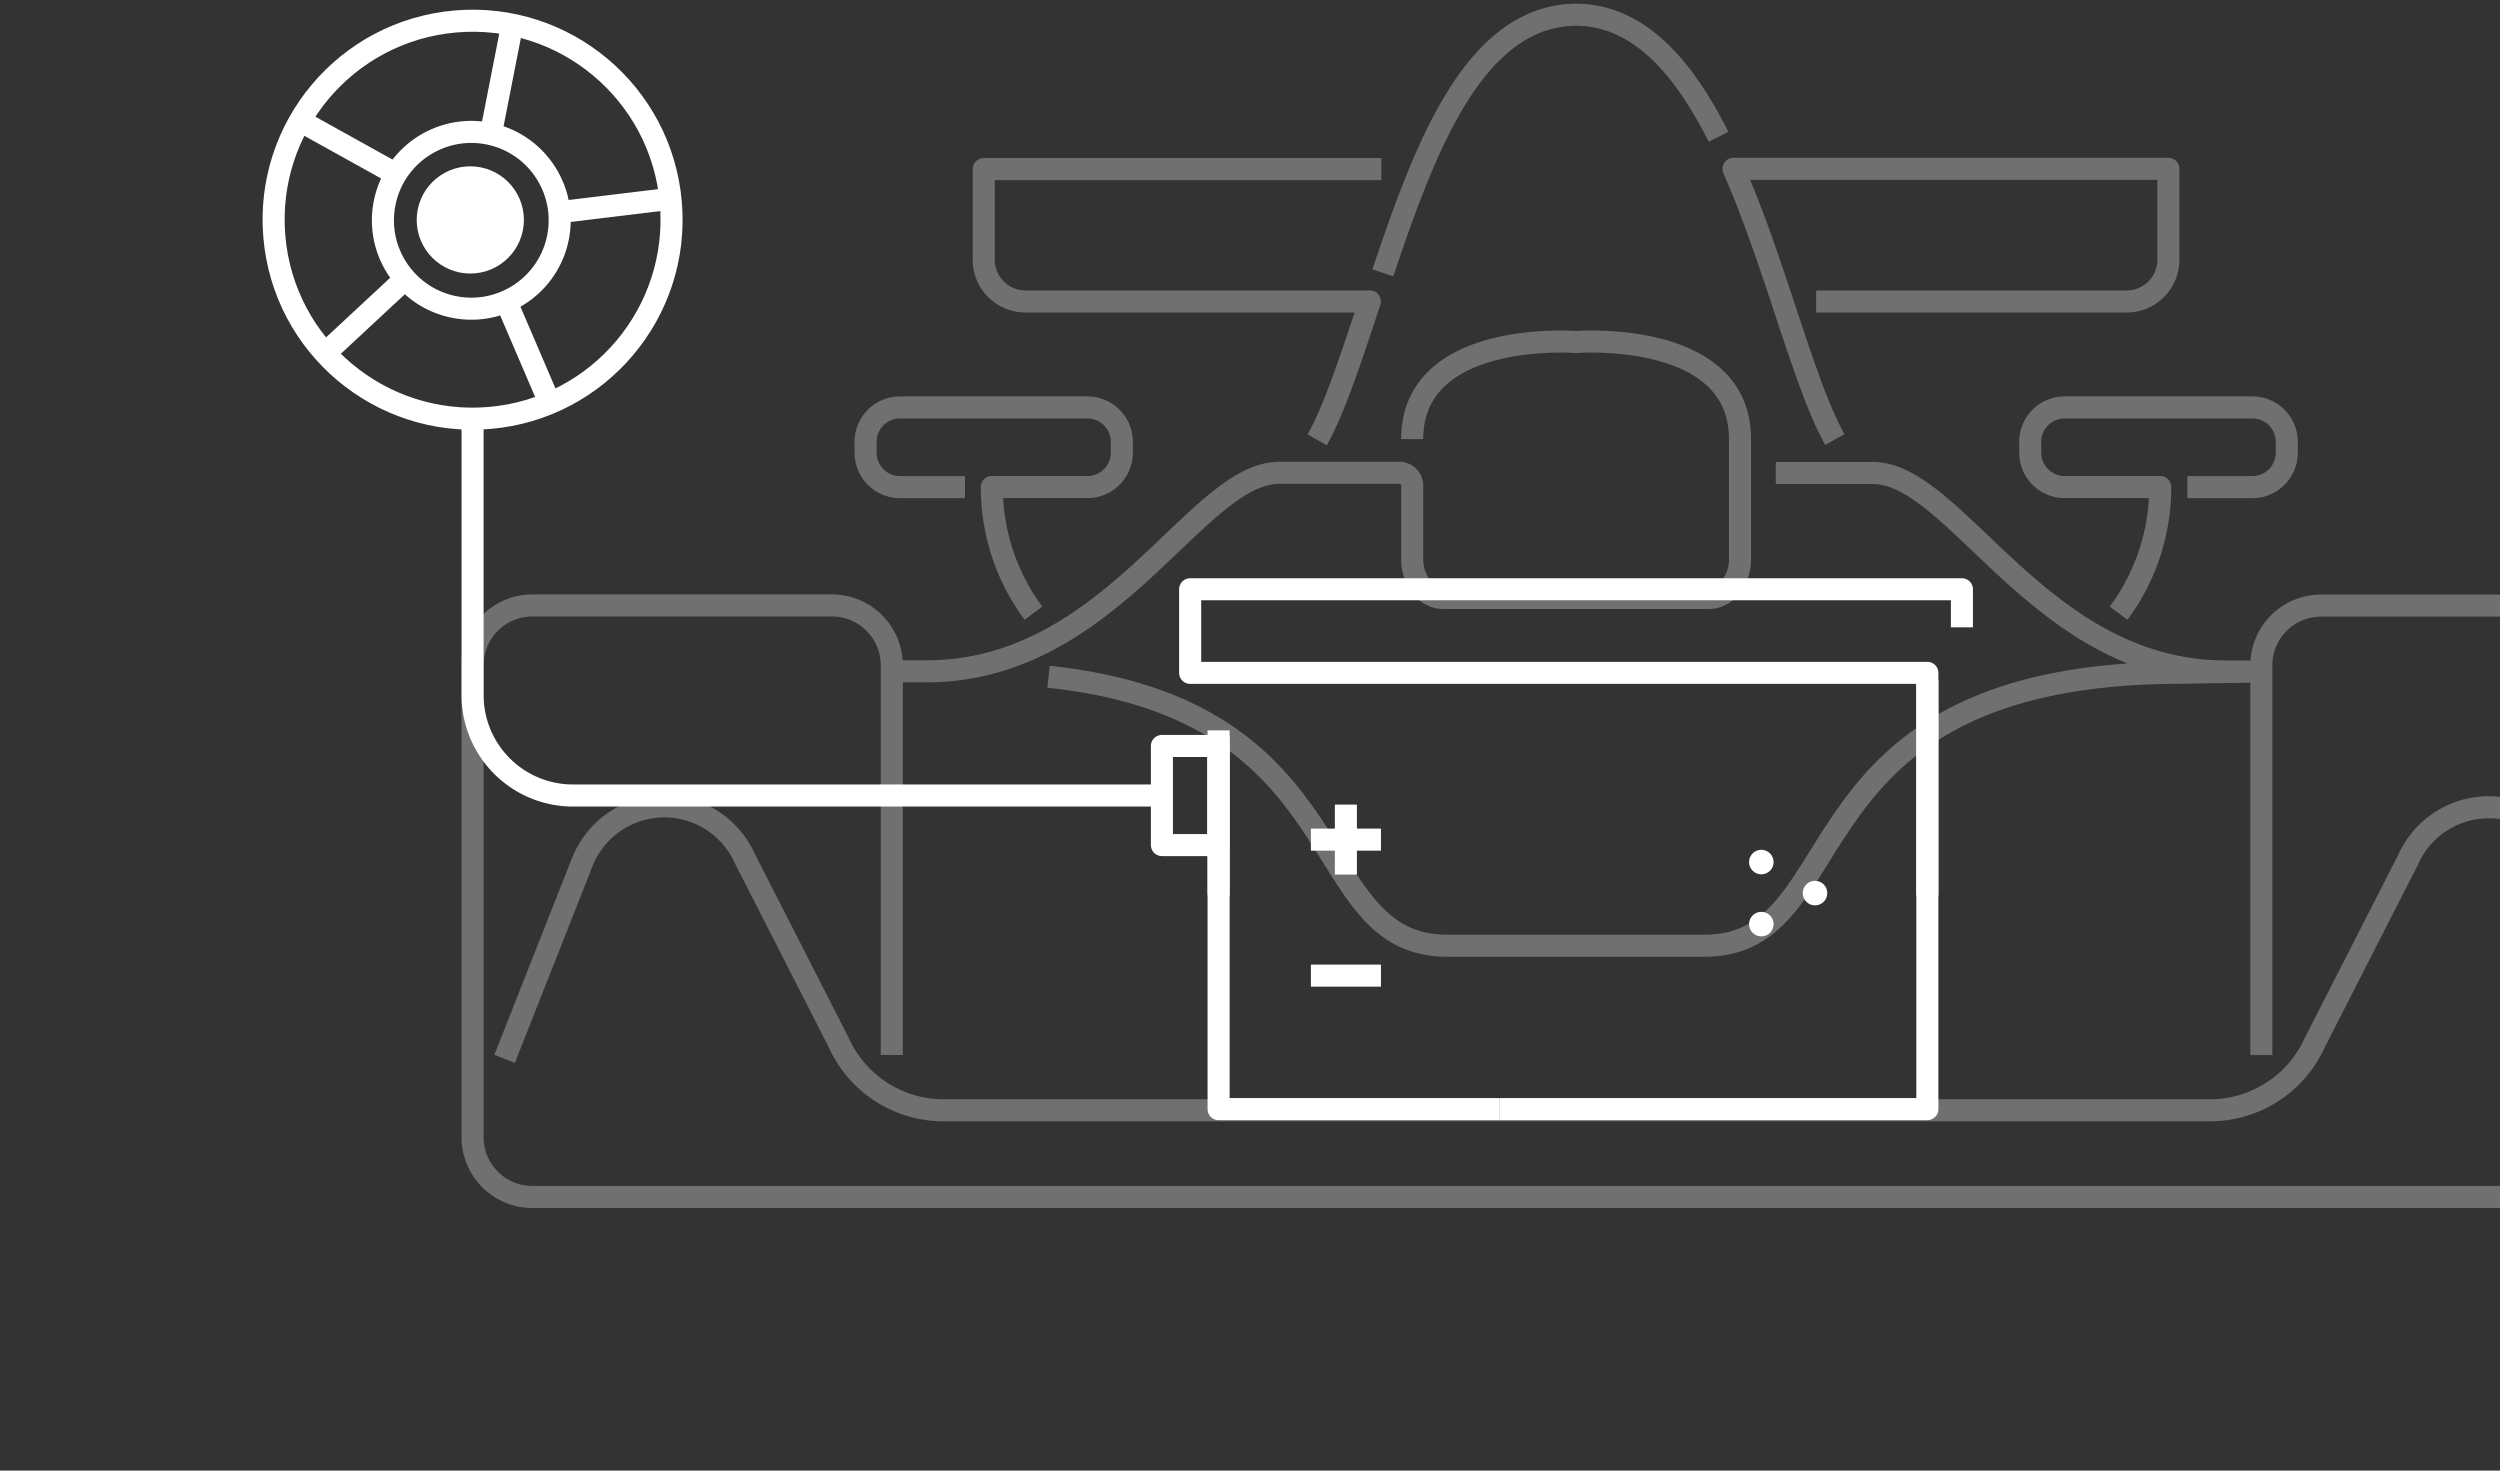 <svg id="bg" xmlns="http://www.w3.org/2000/svg" viewBox="0 0 340 200">
  <rect x="0" y="0" width="340" height="200" fill="#333333" stroke="none"/>
  <title>1-fanBoost</title>
  <g>
    <g id="battery">
      <rect x="158.02" y="101.45" width="7.68" height="13.48" style="fill: none;stroke: #fff;stroke-linejoin: round;stroke-width: 3px"/>
      <path d="M158,108.19H77.93A13.66,13.66,0,0,1,64.27,94.53V56.95" style="fill: none;stroke: #fff;stroke-linejoin: round;stroke-width: 3px"/>
      <g>
        <g>
          <polyline points="262.12 92.45 262.12 150.84 203.9 150.84" style="fill: none;stroke: #fff;stroke-linejoin: round;stroke-width: 3px"/>
          <polyline points="203.9 150.84 165.73 150.84 165.73 100.03" style="fill: none;stroke: #fff;stroke-linejoin: round;stroke-width: 3px"/>
        </g>
        <g>
          <line x1="178.28" y1="114.19" x2="187.81" y2="114.19" style="fill: none;stroke: #fff;stroke-linejoin: round;stroke-width: 3px"/>
          <line x1="178.28" y1="132.69" x2="187.81" y2="132.69" style="fill: none;stroke: #fff;stroke-linejoin: round;stroke-width: 3px"/>
          <line x1="183.04" y1="109.43" x2="183.04" y2="118.95" style="fill: none;stroke: #fff;stroke-linejoin: round;stroke-width: 3px"/>
          <g>
            <circle cx="246.84" cy="121.46" r="1.67" style="fill: #fff"/>
            <circle cx="239.54" cy="125.68" r="1.67" style="fill: #fff"/>
            <circle cx="239.54" cy="117.24" r="1.67" style="fill: #fff"/>
          </g>
        </g>
      </g>
    </g>
    <g id="battery_cover">
      <g>
        <polyline points="266.82 85.32 266.82 80.14 161.86 80.14 161.86 91.51 262.12 91.51 262.12 121.76" style="fill: none;stroke: #fff;stroke-linejoin: round;stroke-width: 3px"/>
        <line x1="165.73" y1="99.33" x2="165.73" y2="121.76" style="fill: none;stroke: #fff;stroke-linejoin: round;stroke-width: 3px"/>
      </g>
    </g>
    <g id="boost">
      <circle cx="64.09" cy="29.96" r="12.02" transform="translate(20.4 85.6) rotate(-76.91)" style="fill: none;stroke: #fff;stroke-linejoin: round;stroke-width: 3px"/>
      <line x1="68.84" y1="41" x2="74.77" y2="54.82" style="fill: none;stroke: #fff;stroke-linejoin: round;stroke-width: 3px"/>
      <line x1="76.06" y1="28.86" x2="91.33" y2="27.01" style="fill: none;stroke: #fff;stroke-linejoin: round;stroke-width: 3px"/>
      <line x1="66.75" y1="18.23" x2="69.71" y2="3.14" style="fill: none;stroke: #fff;stroke-linejoin: round;stroke-width: 3px"/>
      <line x1="53.94" y1="23.73" x2="40.5" y2="16.26" style="fill: none;stroke: #fff;stroke-linejoin: round;stroke-width: 3px"/>
      <circle cx="64.27" cy="29.88" r="27.06" transform="translate(-2.32 5.61) rotate(-4.91)" style="fill: none;stroke: #fff;stroke-linejoin: round;stroke-width: 3px"/>
      <line x1="55.23" y1="37.81" x2="43.97" y2="48.28" style="fill: none;stroke: #fff;stroke-linejoin: round;stroke-width: 3px"/>
    </g>
    <circle id="boost_circle" cx="63.96" cy="29.91" r="7.29" style="fill: #fff"/>
    <g id="car" style="opacity: 0.3">
      <g>
        <path d="M288.13,83.39a28.67,28.67,0,0,0,5.66-17.15h-13a4.68,4.68,0,0,1-4.68-4.68V60.09a4.68,4.68,0,0,1,4.68-4.68h25.45A4.68,4.68,0,0,1,311,60.09v1.48a4.68,4.68,0,0,1-4.68,4.68h-8.84" style="fill: none;stroke: #fff;stroke-linejoin: round;stroke-width: 3px"/>
        <path d="M140.55,83.39a28.67,28.67,0,0,1-5.66-17.15h13a4.68,4.68,0,0,0,4.68-4.68V60.09a4.68,4.68,0,0,0-4.68-4.68H122.4a4.68,4.68,0,0,0-4.68,4.68v1.48a4.68,4.68,0,0,0,4.68,4.68h8.84" style="fill: none;stroke: #fff;stroke-linejoin: round;stroke-width: 3px"/>
      </g>
      <path d="M233.73,18.6C229,9.24,223,2.13,214.49,2h-.3c-13.82.27-20.46,18.26-26.13,35.11" style="fill: none;stroke: #fff;stroke-linejoin: round;stroke-width: 3px"/>
      <path d="M249.54,59.78c-4.29-7.67-8-23.61-13.78-36.82H294.9V35.29A5.67,5.67,0,0,1,289.23,41H247" style="fill: none;stroke: #fff;stroke-linejoin: round;stroke-width: 3px"/>
      <path d="M187.87,23H133.79V35.29A5.67,5.67,0,0,0,139.45,41H186.3c-2.52,7.59-4.75,14.51-7.16,18.82" style="fill: none;stroke: #fff;stroke-linejoin: round;stroke-width: 3px"/>
      <path d="M360.18,144l-10.56-26.66a12,12,0,0,0-22.09-.47l-12.76,25A15.63,15.63,0,0,1,300.5,151H128.32a15.63,15.63,0,0,1-14.27-9.25l-12.76-25a12,12,0,0,0-22.09.47L68.63,144" style="fill: none;stroke: #fff;stroke-linejoin: round;stroke-width: 3px"/>
      <path d="M307.54,143.49v-53a8.13,8.13,0,0,1,8.13-8.13h40.75a8.13,8.13,0,0,1,8.13,8.13v64.17a8.13,8.13,0,0,1-8.13,8.13H72.4a8.13,8.13,0,0,1-8.13-8.13V90.47a8.13,8.13,0,0,1,8.13-8.13h40.75a8.13,8.13,0,0,1,8.13,8.13v53" style="fill: none;stroke: #fff;stroke-linejoin: round;stroke-width: 3px"/>
      <path d="M192.06,59.72c0-14.37,20.54-13.32,22.29-13.21,1.74-.11,22.29-1.16,22.29,13.21V76.06c0,2.9-1.89,5.26-4.22,5.26H196.28c-2.33,0-4.22-2.35-4.22-5.26v-10a1.76,1.76,0,0,0-1.76-1.76H174c-11.4,0-22.8,27-48,27h-5.37" style="fill: none;stroke: #fff;stroke-linejoin: round;stroke-width: 3px"/>
      <path d="M241.51,64.32h13.18c11.4,0,22.8,27,48,27h4.68l-10.68.17c-54.6,0-43.8,37.13-64.87,37.13h-35c-19.58,0-11.64-32.06-54.22-36.59" style="fill: none;stroke: #fff;stroke-linejoin: round;stroke-width: 3px"/>
    </g>
  </g>
</svg>
